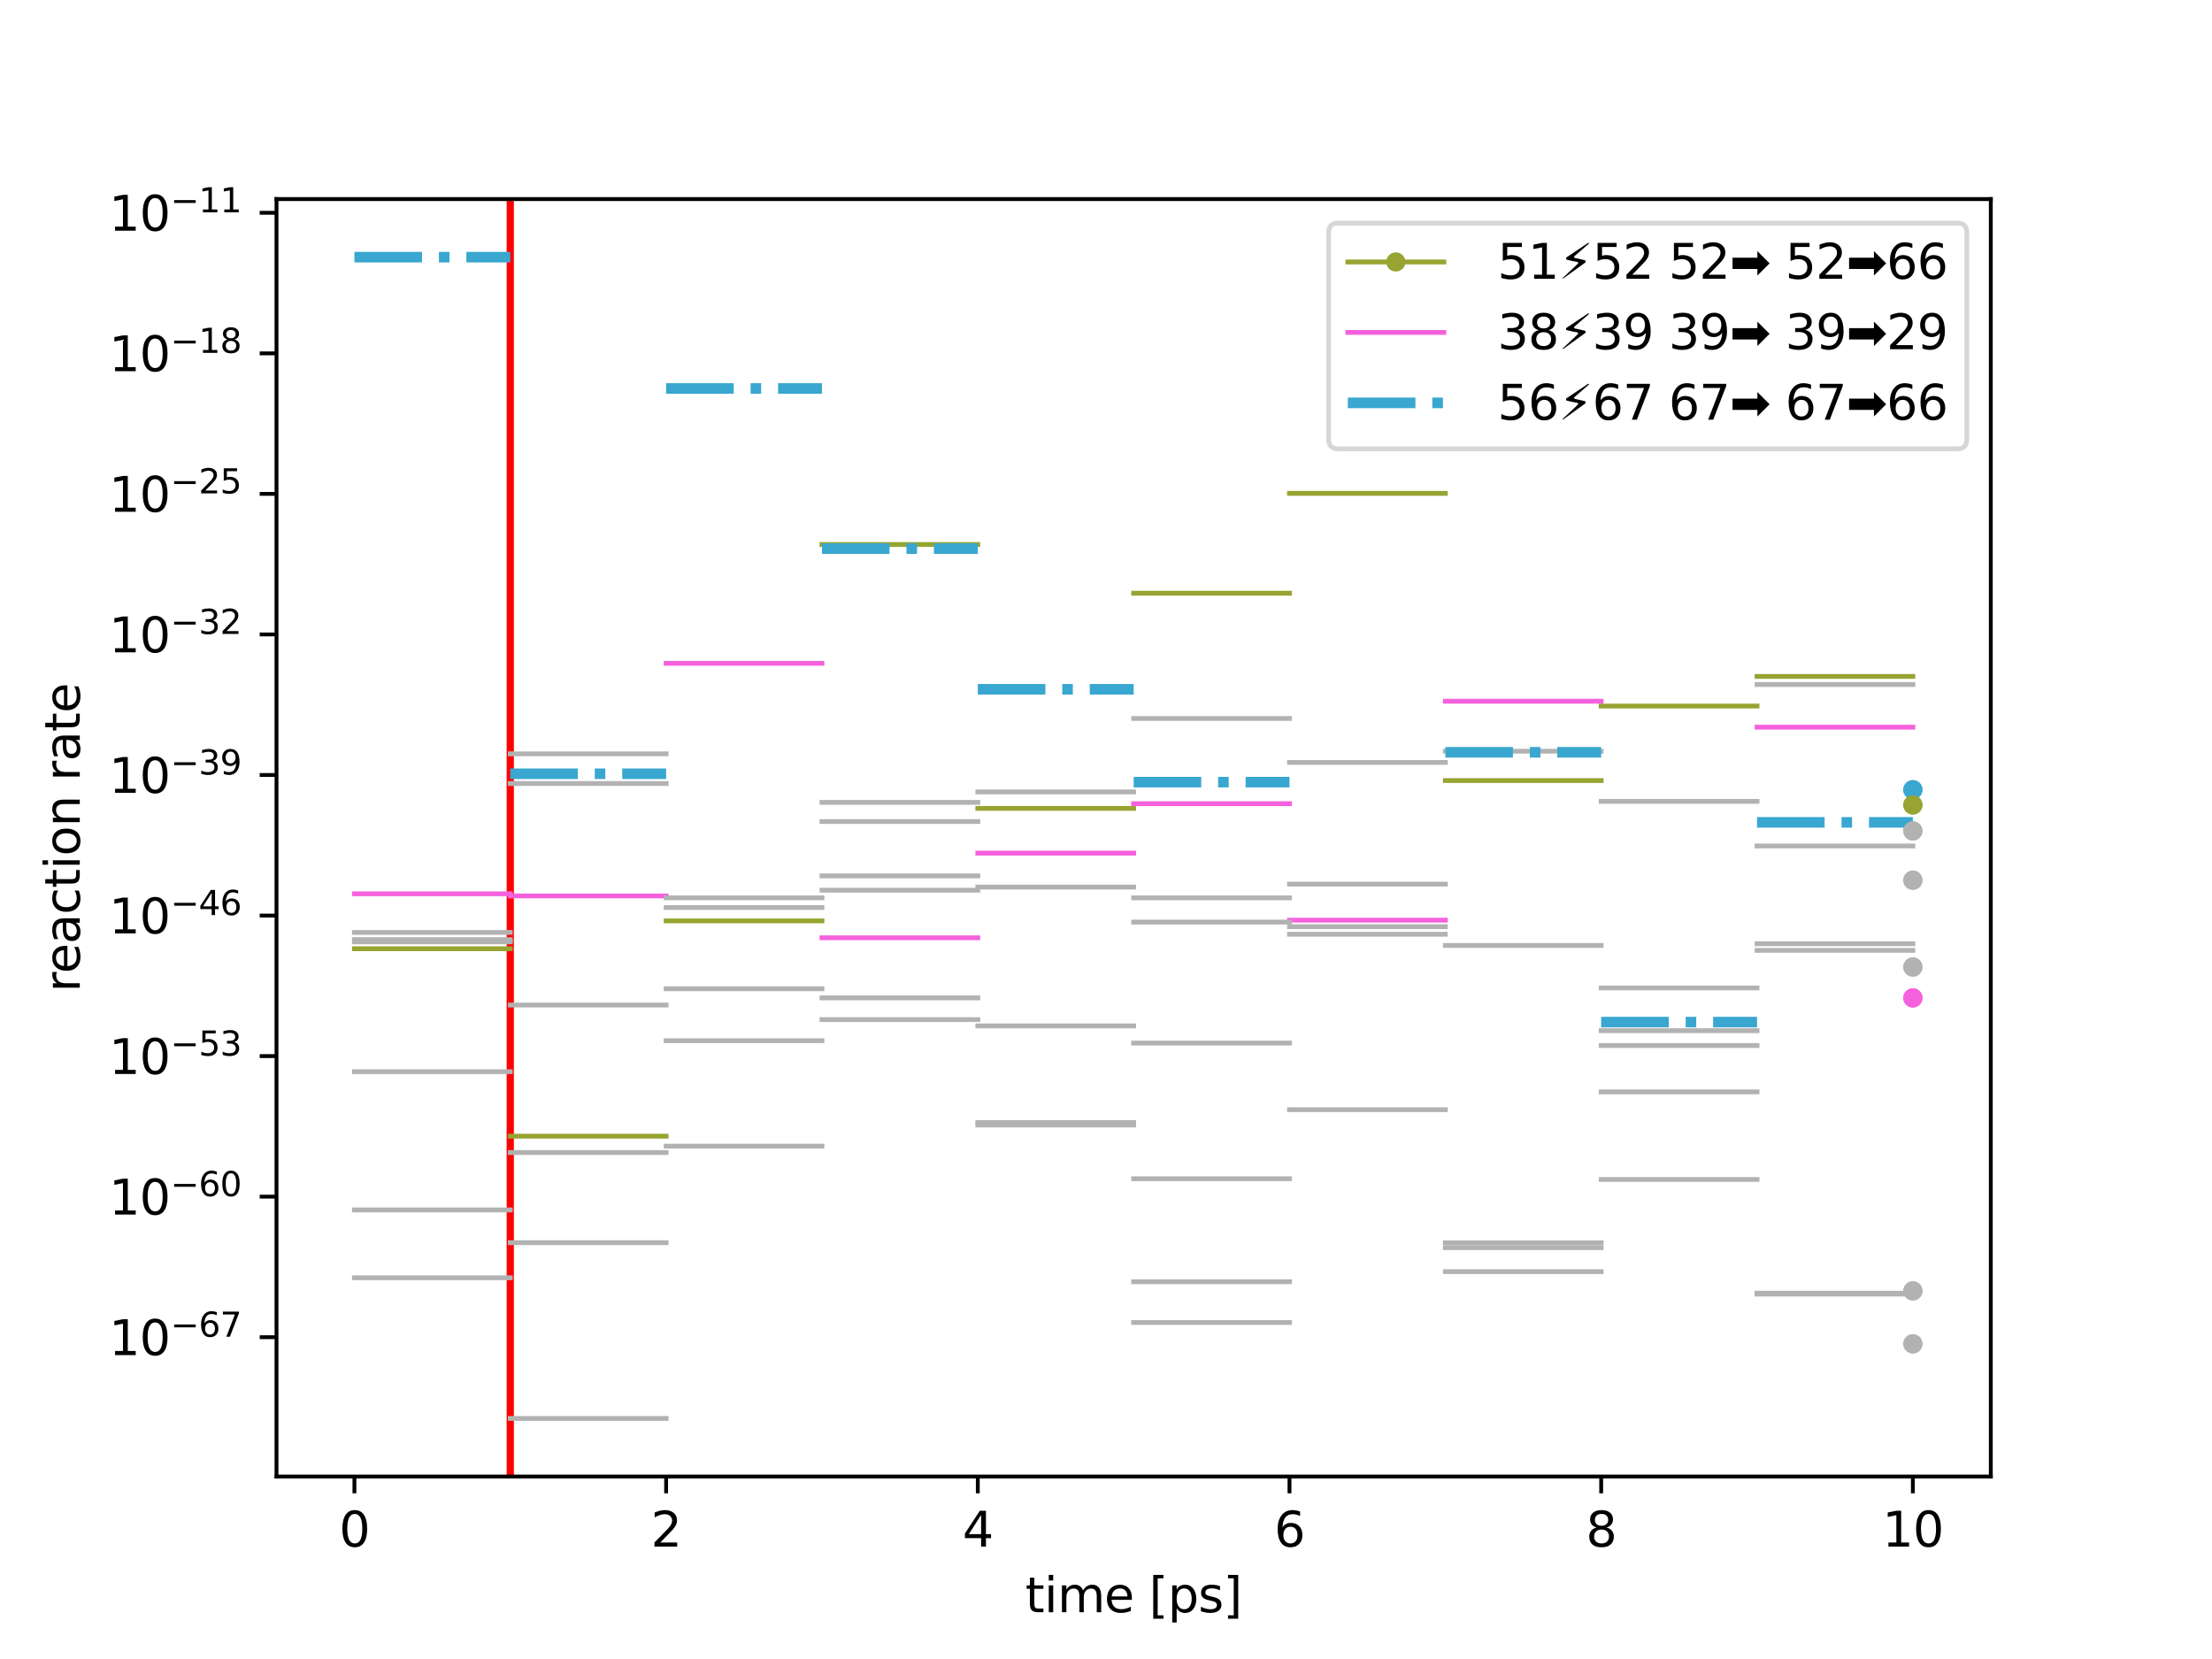 <?xml version="1.0" encoding="utf-8" standalone="no"?>
<!DOCTYPE svg PUBLIC "-//W3C//DTD SVG 1.1//EN"
  "http://www.w3.org/Graphics/SVG/1.1/DTD/svg11.dtd">
<svg xmlns:xlink="http://www.w3.org/1999/xlink" width="460.8pt" height="345.6pt" viewBox="0 0 460.8 345.6" xmlns="http://www.w3.org/2000/svg" version="1.1">
 <defs>
  <style type="text/css">*{stroke-linejoin: round; stroke-linecap: butt}</style>
 </defs>
 <g id="figure_1">
  <g id="patch_1">
   <path d="M 0 345.6 
L 460.8 345.6 
L 460.8 0 
L 0 0 
z
" style="fill: #ffffff"/>
  </g>
  <g id="axes_1">
   <g id="patch_2">
    <path d="M 57.6 307.584 
L 414.72 307.584 
L 414.72 41.472 
L 57.6 41.472 
z
" style="fill: #ffffff"/>
   </g>
   <g id="matplotlib.axis_1">
    <g id="xtick_1">
     <g id="line2d_1">
      <defs>
       <path id="m1862c3926c" d="M 0 0 
L 0 3.5 
" style="stroke: #000000; stroke-width: 0.8"/>
      </defs>
      <g>
       <use xlink:href="#m1862c3926c" x="73.833" y="307.584" style="stroke: #000000; stroke-width: 0.8"/>
      </g>
     </g>
     <g id="text_1">
      <!-- 0 -->
      <g transform="translate(70.651 322.182) scale(0.1 -0.1)">
       <defs>
        <path id="DejaVuSans-30" d="M 2034 4250 
Q 1547 4250 1301 3770 
Q 1056 3291 1056 2328 
Q 1056 1369 1301 889 
Q 1547 409 2034 409 
Q 2525 409 2770 889 
Q 3016 1369 3016 2328 
Q 3016 3291 2770 3770 
Q 2525 4250 2034 4250 
z
M 2034 4750 
Q 2819 4750 3233 4129 
Q 3647 3509 3647 2328 
Q 3647 1150 3233 529 
Q 2819 -91 2034 -91 
Q 1250 -91 836 529 
Q 422 1150 422 2328 
Q 422 3509 836 4129 
Q 1250 4750 2034 4750 
z
" transform="scale(0.016)"/>
       </defs>
       <use xlink:href="#DejaVuSans-30"/>
      </g>
     </g>
    </g>
    <g id="xtick_2">
     <g id="line2d_2">
      <g>
       <use xlink:href="#m1862c3926c" x="138.764" y="307.584" style="stroke: #000000; stroke-width: 0.8"/>
      </g>
     </g>
     <g id="text_2">
      <!-- 2 -->
      <g transform="translate(135.582 322.182) scale(0.1 -0.1)">
       <defs>
        <path id="DejaVuSans-32" d="M 1228 531 
L 3431 531 
L 3431 0 
L 469 0 
L 469 531 
Q 828 903 1448 1529 
Q 2069 2156 2228 2338 
Q 2531 2678 2651 2914 
Q 2772 3150 2772 3378 
Q 2772 3750 2511 3984 
Q 2250 4219 1831 4219 
Q 1534 4219 1204 4116 
Q 875 4013 500 3803 
L 500 4441 
Q 881 4594 1212 4672 
Q 1544 4750 1819 4750 
Q 2544 4750 2975 4387 
Q 3406 4025 3406 3419 
Q 3406 3131 3298 2873 
Q 3191 2616 2906 2266 
Q 2828 2175 2409 1742 
Q 1991 1309 1228 531 
z
" transform="scale(0.016)"/>
       </defs>
       <use xlink:href="#DejaVuSans-32"/>
      </g>
     </g>
    </g>
    <g id="xtick_3">
     <g id="line2d_3">
      <g>
       <use xlink:href="#m1862c3926c" x="203.695" y="307.584" style="stroke: #000000; stroke-width: 0.8"/>
      </g>
     </g>
     <g id="text_3">
      <!-- 4 -->
      <g transform="translate(200.513 322.182) scale(0.1 -0.1)">
       <defs>
        <path id="DejaVuSans-34" d="M 2419 4116 
L 825 1625 
L 2419 1625 
L 2419 4116 
z
M 2253 4666 
L 3047 4666 
L 3047 1625 
L 3713 1625 
L 3713 1100 
L 3047 1100 
L 3047 0 
L 2419 0 
L 2419 1100 
L 313 1100 
L 313 1709 
L 2253 4666 
z
" transform="scale(0.016)"/>
       </defs>
       <use xlink:href="#DejaVuSans-34"/>
      </g>
     </g>
    </g>
    <g id="xtick_4">
     <g id="line2d_4">
      <g>
       <use xlink:href="#m1862c3926c" x="268.625" y="307.584" style="stroke: #000000; stroke-width: 0.8"/>
      </g>
     </g>
     <g id="text_4">
      <!-- 6 -->
      <g transform="translate(265.444 322.182) scale(0.1 -0.1)">
       <defs>
        <path id="DejaVuSans-36" d="M 2113 2584 
Q 1688 2584 1439 2293 
Q 1191 2003 1191 1497 
Q 1191 994 1439 701 
Q 1688 409 2113 409 
Q 2538 409 2786 701 
Q 3034 994 3034 1497 
Q 3034 2003 2786 2293 
Q 2538 2584 2113 2584 
z
M 3366 4563 
L 3366 3988 
Q 3128 4100 2886 4159 
Q 2644 4219 2406 4219 
Q 1781 4219 1451 3797 
Q 1122 3375 1075 2522 
Q 1259 2794 1537 2939 
Q 1816 3084 2150 3084 
Q 2853 3084 3261 2657 
Q 3669 2231 3669 1497 
Q 3669 778 3244 343 
Q 2819 -91 2113 -91 
Q 1303 -91 875 529 
Q 447 1150 447 2328 
Q 447 3434 972 4092 
Q 1497 4750 2381 4750 
Q 2619 4750 2861 4703 
Q 3103 4656 3366 4563 
z
" transform="scale(0.016)"/>
       </defs>
       <use xlink:href="#DejaVuSans-36"/>
      </g>
     </g>
    </g>
    <g id="xtick_5">
     <g id="line2d_5">
      <g>
       <use xlink:href="#m1862c3926c" x="333.556" y="307.584" style="stroke: #000000; stroke-width: 0.8"/>
      </g>
     </g>
     <g id="text_5">
      <!-- 8 -->
      <g transform="translate(330.375 322.182) scale(0.1 -0.1)">
       <defs>
        <path id="DejaVuSans-38" d="M 2034 2216 
Q 1584 2216 1326 1975 
Q 1069 1734 1069 1313 
Q 1069 891 1326 650 
Q 1584 409 2034 409 
Q 2484 409 2743 651 
Q 3003 894 3003 1313 
Q 3003 1734 2745 1975 
Q 2488 2216 2034 2216 
z
M 1403 2484 
Q 997 2584 770 2862 
Q 544 3141 544 3541 
Q 544 4100 942 4425 
Q 1341 4750 2034 4750 
Q 2731 4750 3128 4425 
Q 3525 4100 3525 3541 
Q 3525 3141 3298 2862 
Q 3072 2584 2669 2484 
Q 3125 2378 3379 2068 
Q 3634 1759 3634 1313 
Q 3634 634 3220 271 
Q 2806 -91 2034 -91 
Q 1263 -91 848 271 
Q 434 634 434 1313 
Q 434 1759 690 2068 
Q 947 2378 1403 2484 
z
M 1172 3481 
Q 1172 3119 1398 2916 
Q 1625 2713 2034 2713 
Q 2441 2713 2670 2916 
Q 2900 3119 2900 3481 
Q 2900 3844 2670 4047 
Q 2441 4250 2034 4250 
Q 1625 4250 1398 4047 
Q 1172 3844 1172 3481 
z
" transform="scale(0.016)"/>
       </defs>
       <use xlink:href="#DejaVuSans-38"/>
      </g>
     </g>
    </g>
    <g id="xtick_6">
     <g id="line2d_6">
      <g>
       <use xlink:href="#m1862c3926c" x="398.487" y="307.584" style="stroke: #000000; stroke-width: 0.8"/>
      </g>
     </g>
     <g id="text_6">
      <!-- 10 -->
      <g transform="translate(392.125 322.182) scale(0.1 -0.1)">
       <defs>
        <path id="DejaVuSans-31" d="M 794 531 
L 1825 531 
L 1825 4091 
L 703 3866 
L 703 4441 
L 1819 4666 
L 2450 4666 
L 2450 531 
L 3481 531 
L 3481 0 
L 794 0 
L 794 531 
z
" transform="scale(0.016)"/>
       </defs>
       <use xlink:href="#DejaVuSans-31"/>
       <use xlink:href="#DejaVuSans-30" x="63.623"/>
      </g>
     </g>
    </g>
    <g id="text_7">
     <!-- time [ps] -->
     <g transform="translate(213.594 335.861) scale(0.1 -0.1)">
      <defs>
       <path id="DejaVuSans-74" d="M 1172 4494 
L 1172 3500 
L 2356 3500 
L 2356 3053 
L 1172 3053 
L 1172 1153 
Q 1172 725 1289 603 
Q 1406 481 1766 481 
L 2356 481 
L 2356 0 
L 1766 0 
Q 1100 0 847 248 
Q 594 497 594 1153 
L 594 3053 
L 172 3053 
L 172 3500 
L 594 3500 
L 594 4494 
L 1172 4494 
z
" transform="scale(0.016)"/>
       <path id="DejaVuSans-69" d="M 603 3500 
L 1178 3500 
L 1178 0 
L 603 0 
L 603 3500 
z
M 603 4863 
L 1178 4863 
L 1178 4134 
L 603 4134 
L 603 4863 
z
" transform="scale(0.016)"/>
       <path id="DejaVuSans-6d" d="M 3328 2828 
Q 3544 3216 3844 3400 
Q 4144 3584 4550 3584 
Q 5097 3584 5394 3201 
Q 5691 2819 5691 2113 
L 5691 0 
L 5113 0 
L 5113 2094 
Q 5113 2597 4934 2840 
Q 4756 3084 4391 3084 
Q 3944 3084 3684 2787 
Q 3425 2491 3425 1978 
L 3425 0 
L 2847 0 
L 2847 2094 
Q 2847 2600 2669 2842 
Q 2491 3084 2119 3084 
Q 1678 3084 1418 2786 
Q 1159 2488 1159 1978 
L 1159 0 
L 581 0 
L 581 3500 
L 1159 3500 
L 1159 2956 
Q 1356 3278 1631 3431 
Q 1906 3584 2284 3584 
Q 2666 3584 2933 3390 
Q 3200 3197 3328 2828 
z
" transform="scale(0.016)"/>
       <path id="DejaVuSans-65" d="M 3597 1894 
L 3597 1613 
L 953 1613 
Q 991 1019 1311 708 
Q 1631 397 2203 397 
Q 2534 397 2845 478 
Q 3156 559 3463 722 
L 3463 178 
Q 3153 47 2828 -22 
Q 2503 -91 2169 -91 
Q 1331 -91 842 396 
Q 353 884 353 1716 
Q 353 2575 817 3079 
Q 1281 3584 2069 3584 
Q 2775 3584 3186 3129 
Q 3597 2675 3597 1894 
z
M 3022 2063 
Q 3016 2534 2758 2815 
Q 2500 3097 2075 3097 
Q 1594 3097 1305 2825 
Q 1016 2553 972 2059 
L 3022 2063 
z
" transform="scale(0.016)"/>
       <path id="DejaVuSans-20" transform="scale(0.016)"/>
       <path id="DejaVuSans-5b" d="M 550 4863 
L 1875 4863 
L 1875 4416 
L 1125 4416 
L 1125 -397 
L 1875 -397 
L 1875 -844 
L 550 -844 
L 550 4863 
z
" transform="scale(0.016)"/>
       <path id="DejaVuSans-70" d="M 1159 525 
L 1159 -1331 
L 581 -1331 
L 581 3500 
L 1159 3500 
L 1159 2969 
Q 1341 3281 1617 3432 
Q 1894 3584 2278 3584 
Q 2916 3584 3314 3078 
Q 3713 2572 3713 1747 
Q 3713 922 3314 415 
Q 2916 -91 2278 -91 
Q 1894 -91 1617 61 
Q 1341 213 1159 525 
z
M 3116 1747 
Q 3116 2381 2855 2742 
Q 2594 3103 2138 3103 
Q 1681 3103 1420 2742 
Q 1159 2381 1159 1747 
Q 1159 1113 1420 752 
Q 1681 391 2138 391 
Q 2594 391 2855 752 
Q 3116 1113 3116 1747 
z
" transform="scale(0.016)"/>
       <path id="DejaVuSans-73" d="M 2834 3397 
L 2834 2853 
Q 2591 2978 2328 3040 
Q 2066 3103 1784 3103 
Q 1356 3103 1142 2972 
Q 928 2841 928 2578 
Q 928 2378 1081 2264 
Q 1234 2150 1697 2047 
L 1894 2003 
Q 2506 1872 2764 1633 
Q 3022 1394 3022 966 
Q 3022 478 2636 193 
Q 2250 -91 1575 -91 
Q 1294 -91 989 -36 
Q 684 19 347 128 
L 347 722 
Q 666 556 975 473 
Q 1284 391 1588 391 
Q 1994 391 2212 530 
Q 2431 669 2431 922 
Q 2431 1156 2273 1281 
Q 2116 1406 1581 1522 
L 1381 1569 
Q 847 1681 609 1914 
Q 372 2147 372 2553 
Q 372 3047 722 3315 
Q 1072 3584 1716 3584 
Q 2034 3584 2315 3537 
Q 2597 3491 2834 3397 
z
" transform="scale(0.016)"/>
       <path id="DejaVuSans-5d" d="M 1947 4863 
L 1947 -844 
L 622 -844 
L 622 -397 
L 1369 -397 
L 1369 4416 
L 622 4416 
L 622 4863 
L 1947 4863 
z
" transform="scale(0.016)"/>
      </defs>
      <use xlink:href="#DejaVuSans-74"/>
      <use xlink:href="#DejaVuSans-69" x="39.209"/>
      <use xlink:href="#DejaVuSans-6d" x="66.992"/>
      <use xlink:href="#DejaVuSans-65" x="164.404"/>
      <use xlink:href="#DejaVuSans-20" x="225.928"/>
      <use xlink:href="#DejaVuSans-5b" x="257.715"/>
      <use xlink:href="#DejaVuSans-70" x="296.729"/>
      <use xlink:href="#DejaVuSans-73" x="360.205"/>
      <use xlink:href="#DejaVuSans-5d" x="412.305"/>
     </g>
    </g>
   </g>
   <g id="matplotlib.axis_2">
    <g id="ytick_1">
     <g id="line2d_7">
      <defs>
       <path id="m5e76f4b44e" d="M 0 0 
L -3.5 0 
" style="stroke: #000000; stroke-width: 0.8"/>
      </defs>
      <g>
       <use xlink:href="#m5e76f4b44e" x="57.6" y="278.565" style="stroke: #000000; stroke-width: 0.8"/>
      </g>
     </g>
     <g id="text_8">
      <!-- $\mathdefault{10^{-67}}$ -->
      <g transform="translate(22.7 282.364) scale(0.1 -0.1)">
       <defs>
        <path id="DejaVuSans-2212" d="M 678 2272 
L 4684 2272 
L 4684 1741 
L 678 1741 
L 678 2272 
z
" transform="scale(0.016)"/>
        <path id="DejaVuSans-37" d="M 525 4666 
L 3525 4666 
L 3525 4397 
L 1831 0 
L 1172 0 
L 2766 4134 
L 525 4134 
L 525 4666 
z
" transform="scale(0.016)"/>
       </defs>
       <use xlink:href="#DejaVuSans-31" transform="translate(0 0.766)"/>
       <use xlink:href="#DejaVuSans-30" transform="translate(63.623 0.766)"/>
       <use xlink:href="#DejaVuSans-2212" transform="translate(128.203 39.047) scale(0.7)"/>
       <use xlink:href="#DejaVuSans-36" transform="translate(186.855 39.047) scale(0.7)"/>
       <use xlink:href="#DejaVuSans-37" transform="translate(231.392 39.047) scale(0.7)"/>
      </g>
     </g>
    </g>
    <g id="ytick_2">
     <g id="line2d_8">
      <g>
       <use xlink:href="#m5e76f4b44e" x="57.6" y="249.285" style="stroke: #000000; stroke-width: 0.8"/>
      </g>
     </g>
     <g id="text_9">
      <!-- $\mathdefault{10^{-60}}$ -->
      <g transform="translate(22.7 253.084) scale(0.1 -0.1)">
       <use xlink:href="#DejaVuSans-31" transform="translate(0 0.766)"/>
       <use xlink:href="#DejaVuSans-30" transform="translate(63.623 0.766)"/>
       <use xlink:href="#DejaVuSans-2212" transform="translate(128.203 39.047) scale(0.7)"/>
       <use xlink:href="#DejaVuSans-36" transform="translate(186.855 39.047) scale(0.7)"/>
       <use xlink:href="#DejaVuSans-30" transform="translate(231.392 39.047) scale(0.7)"/>
      </g>
     </g>
    </g>
    <g id="ytick_3">
     <g id="line2d_9">
      <g>
       <use xlink:href="#m5e76f4b44e" x="57.6" y="220.005" style="stroke: #000000; stroke-width: 0.8"/>
      </g>
     </g>
     <g id="text_10">
      <!-- $\mathdefault{10^{-53}}$ -->
      <g transform="translate(22.7 223.805) scale(0.1 -0.1)">
       <defs>
        <path id="DejaVuSans-35" d="M 691 4666 
L 3169 4666 
L 3169 4134 
L 1269 4134 
L 1269 2991 
Q 1406 3038 1543 3061 
Q 1681 3084 1819 3084 
Q 2600 3084 3056 2656 
Q 3513 2228 3513 1497 
Q 3513 744 3044 326 
Q 2575 -91 1722 -91 
Q 1428 -91 1123 -41 
Q 819 9 494 109 
L 494 744 
Q 775 591 1075 516 
Q 1375 441 1709 441 
Q 2250 441 2565 725 
Q 2881 1009 2881 1497 
Q 2881 1984 2565 2268 
Q 2250 2553 1709 2553 
Q 1456 2553 1204 2497 
Q 953 2441 691 2322 
L 691 4666 
z
" transform="scale(0.016)"/>
        <path id="DejaVuSans-33" d="M 2597 2516 
Q 3050 2419 3304 2112 
Q 3559 1806 3559 1356 
Q 3559 666 3084 287 
Q 2609 -91 1734 -91 
Q 1441 -91 1130 -33 
Q 819 25 488 141 
L 488 750 
Q 750 597 1062 519 
Q 1375 441 1716 441 
Q 2309 441 2620 675 
Q 2931 909 2931 1356 
Q 2931 1769 2642 2001 
Q 2353 2234 1838 2234 
L 1294 2234 
L 1294 2753 
L 1863 2753 
Q 2328 2753 2575 2939 
Q 2822 3125 2822 3475 
Q 2822 3834 2567 4026 
Q 2313 4219 1838 4219 
Q 1578 4219 1281 4162 
Q 984 4106 628 3988 
L 628 4550 
Q 988 4650 1302 4700 
Q 1616 4750 1894 4750 
Q 2613 4750 3031 4423 
Q 3450 4097 3450 3541 
Q 3450 3153 3228 2886 
Q 3006 2619 2597 2516 
z
" transform="scale(0.016)"/>
       </defs>
       <use xlink:href="#DejaVuSans-31" transform="translate(0 0.766)"/>
       <use xlink:href="#DejaVuSans-30" transform="translate(63.623 0.766)"/>
       <use xlink:href="#DejaVuSans-2212" transform="translate(128.203 39.047) scale(0.7)"/>
       <use xlink:href="#DejaVuSans-35" transform="translate(186.855 39.047) scale(0.7)"/>
       <use xlink:href="#DejaVuSans-33" transform="translate(231.392 39.047) scale(0.7)"/>
      </g>
     </g>
    </g>
    <g id="ytick_4">
     <g id="line2d_10">
      <g>
       <use xlink:href="#m5e76f4b44e" x="57.6" y="190.726" style="stroke: #000000; stroke-width: 0.8"/>
      </g>
     </g>
     <g id="text_11">
      <!-- $\mathdefault{10^{-46}}$ -->
      <g transform="translate(22.7 194.525) scale(0.1 -0.1)">
       <use xlink:href="#DejaVuSans-31" transform="translate(0 0.766)"/>
       <use xlink:href="#DejaVuSans-30" transform="translate(63.623 0.766)"/>
       <use xlink:href="#DejaVuSans-2212" transform="translate(128.203 39.047) scale(0.7)"/>
       <use xlink:href="#DejaVuSans-34" transform="translate(186.855 39.047) scale(0.7)"/>
       <use xlink:href="#DejaVuSans-36" transform="translate(231.392 39.047) scale(0.7)"/>
      </g>
     </g>
    </g>
    <g id="ytick_5">
     <g id="line2d_11">
      <g>
       <use xlink:href="#m5e76f4b44e" x="57.6" y="161.446" style="stroke: #000000; stroke-width: 0.8"/>
      </g>
     </g>
     <g id="text_12">
      <!-- $\mathdefault{10^{-39}}$ -->
      <g transform="translate(22.7 165.245) scale(0.1 -0.1)">
       <defs>
        <path id="DejaVuSans-39" d="M 703 97 
L 703 672 
Q 941 559 1184 500 
Q 1428 441 1663 441 
Q 2288 441 2617 861 
Q 2947 1281 2994 2138 
Q 2813 1869 2534 1725 
Q 2256 1581 1919 1581 
Q 1219 1581 811 2004 
Q 403 2428 403 3163 
Q 403 3881 828 4315 
Q 1253 4750 1959 4750 
Q 2769 4750 3195 4129 
Q 3622 3509 3622 2328 
Q 3622 1225 3098 567 
Q 2575 -91 1691 -91 
Q 1453 -91 1209 -44 
Q 966 3 703 97 
z
M 1959 2075 
Q 2384 2075 2632 2365 
Q 2881 2656 2881 3163 
Q 2881 3666 2632 3958 
Q 2384 4250 1959 4250 
Q 1534 4250 1286 3958 
Q 1038 3666 1038 3163 
Q 1038 2656 1286 2365 
Q 1534 2075 1959 2075 
z
" transform="scale(0.016)"/>
       </defs>
       <use xlink:href="#DejaVuSans-31" transform="translate(0 0.766)"/>
       <use xlink:href="#DejaVuSans-30" transform="translate(63.623 0.766)"/>
       <use xlink:href="#DejaVuSans-2212" transform="translate(128.203 39.047) scale(0.7)"/>
       <use xlink:href="#DejaVuSans-33" transform="translate(186.855 39.047) scale(0.7)"/>
       <use xlink:href="#DejaVuSans-39" transform="translate(231.392 39.047) scale(0.7)"/>
      </g>
     </g>
    </g>
    <g id="ytick_6">
     <g id="line2d_12">
      <g>
       <use xlink:href="#m5e76f4b44e" x="57.6" y="132.166" style="stroke: #000000; stroke-width: 0.8"/>
      </g>
     </g>
     <g id="text_13">
      <!-- $\mathdefault{10^{-32}}$ -->
      <g transform="translate(22.7 135.965) scale(0.1 -0.1)">
       <use xlink:href="#DejaVuSans-31" transform="translate(0 0.766)"/>
       <use xlink:href="#DejaVuSans-30" transform="translate(63.623 0.766)"/>
       <use xlink:href="#DejaVuSans-2212" transform="translate(128.203 39.047) scale(0.7)"/>
       <use xlink:href="#DejaVuSans-33" transform="translate(186.855 39.047) scale(0.7)"/>
       <use xlink:href="#DejaVuSans-32" transform="translate(231.392 39.047) scale(0.7)"/>
      </g>
     </g>
    </g>
    <g id="ytick_7">
     <g id="line2d_13">
      <g>
       <use xlink:href="#m5e76f4b44e" x="57.6" y="102.886" style="stroke: #000000; stroke-width: 0.8"/>
      </g>
     </g>
     <g id="text_14">
      <!-- $\mathdefault{10^{-25}}$ -->
      <g transform="translate(22.7 106.685) scale(0.1 -0.1)">
       <use xlink:href="#DejaVuSans-31" transform="translate(0 0.766)"/>
       <use xlink:href="#DejaVuSans-30" transform="translate(63.623 0.766)"/>
       <use xlink:href="#DejaVuSans-2212" transform="translate(128.203 39.047) scale(0.7)"/>
       <use xlink:href="#DejaVuSans-32" transform="translate(186.855 39.047) scale(0.7)"/>
       <use xlink:href="#DejaVuSans-35" transform="translate(231.392 39.047) scale(0.7)"/>
      </g>
     </g>
    </g>
    <g id="ytick_8">
     <g id="line2d_14">
      <g>
       <use xlink:href="#m5e76f4b44e" x="57.6" y="73.606" style="stroke: #000000; stroke-width: 0.8"/>
      </g>
     </g>
     <g id="text_15">
      <!-- $\mathdefault{10^{-18}}$ -->
      <g transform="translate(22.7 77.406) scale(0.1 -0.1)">
       <use xlink:href="#DejaVuSans-31" transform="translate(0 0.766)"/>
       <use xlink:href="#DejaVuSans-30" transform="translate(63.623 0.766)"/>
       <use xlink:href="#DejaVuSans-2212" transform="translate(128.203 39.047) scale(0.7)"/>
       <use xlink:href="#DejaVuSans-31" transform="translate(186.855 39.047) scale(0.7)"/>
       <use xlink:href="#DejaVuSans-38" transform="translate(231.392 39.047) scale(0.7)"/>
      </g>
     </g>
    </g>
    <g id="ytick_9">
     <g id="line2d_15">
      <g>
       <use xlink:href="#m5e76f4b44e" x="57.6" y="44.327" style="stroke: #000000; stroke-width: 0.8"/>
      </g>
     </g>
     <g id="text_16">
      <!-- $\mathdefault{10^{-11}}$ -->
      <g transform="translate(22.7 48.126) scale(0.1 -0.1)">
       <use xlink:href="#DejaVuSans-31" transform="translate(0 0.684)"/>
       <use xlink:href="#DejaVuSans-30" transform="translate(63.623 0.684)"/>
       <use xlink:href="#DejaVuSans-2212" transform="translate(128.203 38.966) scale(0.7)"/>
       <use xlink:href="#DejaVuSans-31" transform="translate(186.855 38.966) scale(0.7)"/>
       <use xlink:href="#DejaVuSans-31" transform="translate(231.392 38.966) scale(0.7)"/>
      </g>
     </g>
    </g>
    <g id="text_17">
     <!-- reaction rate -->
     <g transform="translate(16.62 206.683) rotate(-90) scale(0.1 -0.1)">
      <defs>
       <path id="DejaVuSans-72" d="M 2631 2963 
Q 2534 3019 2420 3045 
Q 2306 3072 2169 3072 
Q 1681 3072 1420 2755 
Q 1159 2438 1159 1844 
L 1159 0 
L 581 0 
L 581 3500 
L 1159 3500 
L 1159 2956 
Q 1341 3275 1631 3429 
Q 1922 3584 2338 3584 
Q 2397 3584 2469 3576 
Q 2541 3569 2628 3553 
L 2631 2963 
z
" transform="scale(0.016)"/>
       <path id="DejaVuSans-61" d="M 2194 1759 
Q 1497 1759 1228 1600 
Q 959 1441 959 1056 
Q 959 750 1161 570 
Q 1363 391 1709 391 
Q 2188 391 2477 730 
Q 2766 1069 2766 1631 
L 2766 1759 
L 2194 1759 
z
M 3341 1997 
L 3341 0 
L 2766 0 
L 2766 531 
Q 2569 213 2275 61 
Q 1981 -91 1556 -91 
Q 1019 -91 701 211 
Q 384 513 384 1019 
Q 384 1609 779 1909 
Q 1175 2209 1959 2209 
L 2766 2209 
L 2766 2266 
Q 2766 2663 2505 2880 
Q 2244 3097 1772 3097 
Q 1472 3097 1187 3025 
Q 903 2953 641 2809 
L 641 3341 
Q 956 3463 1253 3523 
Q 1550 3584 1831 3584 
Q 2591 3584 2966 3190 
Q 3341 2797 3341 1997 
z
" transform="scale(0.016)"/>
       <path id="DejaVuSans-63" d="M 3122 3366 
L 3122 2828 
Q 2878 2963 2633 3030 
Q 2388 3097 2138 3097 
Q 1578 3097 1268 2742 
Q 959 2388 959 1747 
Q 959 1106 1268 751 
Q 1578 397 2138 397 
Q 2388 397 2633 464 
Q 2878 531 3122 666 
L 3122 134 
Q 2881 22 2623 -34 
Q 2366 -91 2075 -91 
Q 1284 -91 818 406 
Q 353 903 353 1747 
Q 353 2603 823 3093 
Q 1294 3584 2113 3584 
Q 2378 3584 2631 3529 
Q 2884 3475 3122 3366 
z
" transform="scale(0.016)"/>
       <path id="DejaVuSans-6f" d="M 1959 3097 
Q 1497 3097 1228 2736 
Q 959 2375 959 1747 
Q 959 1119 1226 758 
Q 1494 397 1959 397 
Q 2419 397 2687 759 
Q 2956 1122 2956 1747 
Q 2956 2369 2687 2733 
Q 2419 3097 1959 3097 
z
M 1959 3584 
Q 2709 3584 3137 3096 
Q 3566 2609 3566 1747 
Q 3566 888 3137 398 
Q 2709 -91 1959 -91 
Q 1206 -91 779 398 
Q 353 888 353 1747 
Q 353 2609 779 3096 
Q 1206 3584 1959 3584 
z
" transform="scale(0.016)"/>
       <path id="DejaVuSans-6e" d="M 3513 2113 
L 3513 0 
L 2938 0 
L 2938 2094 
Q 2938 2591 2744 2837 
Q 2550 3084 2163 3084 
Q 1697 3084 1428 2787 
Q 1159 2491 1159 1978 
L 1159 0 
L 581 0 
L 581 3500 
L 1159 3500 
L 1159 2956 
Q 1366 3272 1645 3428 
Q 1925 3584 2291 3584 
Q 2894 3584 3203 3211 
Q 3513 2838 3513 2113 
z
" transform="scale(0.016)"/>
      </defs>
      <use xlink:href="#DejaVuSans-72"/>
      <use xlink:href="#DejaVuSans-65" x="38.863"/>
      <use xlink:href="#DejaVuSans-61" x="100.387"/>
      <use xlink:href="#DejaVuSans-63" x="161.666"/>
      <use xlink:href="#DejaVuSans-74" x="216.646"/>
      <use xlink:href="#DejaVuSans-69" x="255.855"/>
      <use xlink:href="#DejaVuSans-6f" x="283.639"/>
      <use xlink:href="#DejaVuSans-6e" x="344.82"/>
      <use xlink:href="#DejaVuSans-20" x="408.199"/>
      <use xlink:href="#DejaVuSans-72" x="439.986"/>
      <use xlink:href="#DejaVuSans-61" x="481.1"/>
      <use xlink:href="#DejaVuSans-74" x="542.379"/>
      <use xlink:href="#DejaVuSans-65" x="581.588"/>
     </g>
    </g>
   </g>
   <g id="line2d_16">
    <path d="M 106.298 307.584 
L 106.298 41.472 
" clip-path="url(#p90eee77fa5)" style="fill: none; stroke: #ff0000; stroke-width: 1.5; stroke-linecap: square"/>
   </g>
   <g id="line2d_17">
    <path d="M 73.833 197.639 
L 106.298 197.639 
" clip-path="url(#p90eee77fa5)" style="fill: none; stroke: #97a431; stroke-linecap: square"/>
   </g>
   <g id="line2d_18">
    <path d="M 366.022 142.588 
L 398.487 142.588 
" clip-path="url(#p90eee77fa5)" style="fill: none; stroke: #b2b2b2; stroke-linecap: square"/>
   </g>
   <g id="line2d_19">
    <path d="M 73.833 196.206 
L 106.298 196.206 
" clip-path="url(#p90eee77fa5)" style="fill: none; stroke: #b2b2b2; stroke-linecap: square"/>
   </g>
   <g id="line2d_20">
    <path d="M 106.298 186.638 
L 138.764 186.638 
" clip-path="url(#p90eee77fa5)" style="fill: none; stroke: #f561dd; stroke-linecap: square"/>
   </g>
   <g id="line2d_21">
    <path d="M 138.764 187.032 
L 171.229 187.032 
" clip-path="url(#p90eee77fa5)" style="fill: none; stroke: #b2b2b2; stroke-linecap: square"/>
   </g>
   <g id="line2d_22">
    <path d="M 236.16 162.935 
L 268.625 162.935 
" clip-path="url(#p90eee77fa5)" style="fill: none; stroke-dasharray: 14.08,3.52,2.2,3.52; stroke-dashoffset: 0; stroke: #39a7d0; stroke-width: 2.2"/>
   </g>
   <g id="line2d_23">
    <path d="M 73.833 223.258 
L 106.298 223.258 
" clip-path="url(#p90eee77fa5)" style="fill: none; stroke: #b2b2b2; stroke-linecap: square"/>
   </g>
   <g id="line2d_24">
    <path d="M 398.487 279.946 
L 398.487 279.946 
" clip-path="url(#p90eee77fa5)" style="fill: none; stroke: #b2b2b2; stroke-linecap: square"/>
    <defs>
     <path id="meeed7a2120" d="M 0 1.5 
C 0.398 1.5 0.779 1.342 1.061 1.061 
C 1.342 0.779 1.5 0.398 1.5 0 
C 1.5 -0.398 1.342 -0.779 1.061 -1.061 
C 0.779 -1.342 0.398 -1.5 0 -1.5 
C -0.398 -1.5 -0.779 -1.342 -1.061 -1.061 
C -1.342 -0.779 -1.5 -0.398 -1.5 0 
C -1.5 0.398 -1.342 0.779 -1.061 1.061 
C -0.779 1.342 -0.398 1.5 0 1.5 
z
" style="stroke: #b2b2b2"/>
    </defs>
    <g clip-path="url(#p90eee77fa5)">
     <use xlink:href="#meeed7a2120" x="398.487" y="279.946" style="fill: #b2b2b2; stroke: #b2b2b2"/>
     <use xlink:href="#meeed7a2120" x="398.487" y="279.946" style="fill: #b2b2b2; stroke: #b2b2b2"/>
    </g>
   </g>
   <g id="line2d_25">
    <path d="M 106.298 209.371 
L 138.764 209.371 
" clip-path="url(#p90eee77fa5)" style="fill: none; stroke: #b2b2b2; stroke-linecap: square"/>
   </g>
   <g id="line2d_26">
    <path d="M 171.229 113.431 
L 203.695 113.431 
" clip-path="url(#p90eee77fa5)" style="fill: none; stroke: #97a431; stroke-linecap: square"/>
   </g>
   <g id="line2d_27">
    <path d="M 366.022 269.395 
L 398.487 269.395 
" clip-path="url(#p90eee77fa5)" style="fill: none; stroke: #b2b2b2; stroke-linecap: square"/>
   </g>
   <g id="line2d_28">
    <path d="M 268.625 158.83 
L 301.091 158.83 
" clip-path="url(#p90eee77fa5)" style="fill: none; stroke: #b2b2b2; stroke-linecap: square"/>
   </g>
   <g id="line2d_29">
    <path d="M 236.16 123.582 
L 268.625 123.582 
" clip-path="url(#p90eee77fa5)" style="fill: none; stroke: #97a431; stroke-linecap: square"/>
   </g>
   <g id="line2d_30">
    <path d="M 106.298 163.222 
L 138.764 163.222 
" clip-path="url(#p90eee77fa5)" style="fill: none; stroke: #b2b2b2; stroke-linecap: square"/>
   </g>
   <g id="line2d_31">
    <path d="M 301.091 258.91 
L 333.556 258.91 
" clip-path="url(#p90eee77fa5)" style="fill: none; stroke: #b2b2b2; stroke-linecap: square"/>
   </g>
   <g id="line2d_32">
    <path d="M 333.556 147.077 
L 366.022 147.077 
" clip-path="url(#p90eee77fa5)" style="fill: none; stroke: #97a431; stroke-linecap: square"/>
   </g>
   <g id="line2d_33">
    <path d="M 138.764 191.83 
L 171.229 191.83 
" clip-path="url(#p90eee77fa5)" style="fill: none; stroke: #97a431; stroke-linecap: square"/>
   </g>
   <g id="line2d_34">
    <path d="M 366.022 171.31 
L 398.487 171.31 
" clip-path="url(#p90eee77fa5)" style="fill: none; stroke-dasharray: 14.08,3.52,2.2,3.52; stroke-dashoffset: 0; stroke: #39a7d0; stroke-width: 2.2"/>
   </g>
   <g id="line2d_35">
    <path d="M 301.091 146.081 
L 333.556 146.081 
" clip-path="url(#p90eee77fa5)" style="fill: none; stroke: #f561dd; stroke-linecap: square"/>
   </g>
   <g id="line2d_36">
    <path d="M 366.022 151.485 
L 398.487 151.485 
" clip-path="url(#p90eee77fa5)" style="fill: none; stroke: #f561dd; stroke-linecap: square"/>
   </g>
   <g id="line2d_37">
    <path d="M 138.764 216.792 
L 171.229 216.792 
" clip-path="url(#p90eee77fa5)" style="fill: none; stroke: #b2b2b2; stroke-linecap: square"/>
   </g>
   <g id="line2d_38">
    <path d="M 73.833 53.568 
L 106.298 53.568 
" clip-path="url(#p90eee77fa5)" style="fill: none; stroke-dasharray: 14.08,3.52,2.2,3.52; stroke-dashoffset: 0; stroke: #39a7d0; stroke-width: 2.2"/>
   </g>
   <g id="line2d_39">
    <path d="M 333.556 166.942 
L 366.022 166.942 
" clip-path="url(#p90eee77fa5)" style="fill: none; stroke: #b2b2b2; stroke-linecap: square"/>
   </g>
   <g id="line2d_40">
    <path d="M 333.556 212.924 
L 366.022 212.924 
" clip-path="url(#p90eee77fa5)" style="fill: none; stroke-dasharray: 14.08,3.52,2.2,3.52; stroke-dashoffset: 0; stroke: #39a7d0; stroke-width: 2.2"/>
   </g>
   <g id="line2d_41">
    <path d="M 398.487 207.882 
L 398.487 207.882 
" clip-path="url(#p90eee77fa5)" style="fill: none; stroke: #f561dd; stroke-linecap: square"/>
    <defs>
     <path id="m0ed4e73715" d="M 0 1.5 
C 0.398 1.5 0.779 1.342 1.061 1.061 
C 1.342 0.779 1.5 0.398 1.5 0 
C 1.5 -0.398 1.342 -0.779 1.061 -1.061 
C 0.779 -1.342 0.398 -1.5 0 -1.5 
C -0.398 -1.5 -0.779 -1.342 -1.061 -1.061 
C -1.342 -0.779 -1.5 -0.398 -1.5 0 
C -1.5 0.398 -1.342 0.779 -1.061 1.061 
C -0.779 1.342 -0.398 1.5 0 1.5 
z
" style="stroke: #f561dd"/>
    </defs>
    <g clip-path="url(#p90eee77fa5)">
     <use xlink:href="#m0ed4e73715" x="398.487" y="207.882" style="fill: #f561dd; stroke: #f561dd"/>
     <use xlink:href="#m0ed4e73715" x="398.487" y="207.882" style="fill: #f561dd; stroke: #f561dd"/>
    </g>
   </g>
   <g id="line2d_42">
    <path d="M 203.695 233.831 
L 236.16 233.831 
" clip-path="url(#p90eee77fa5)" style="fill: none; stroke: #b2b2b2; stroke-linecap: square"/>
   </g>
   <g id="line2d_43">
    <path d="M 301.091 156.494 
L 333.556 156.494 
" clip-path="url(#p90eee77fa5)" style="fill: none; stroke: #b2b2b2; stroke-linecap: square"/>
   </g>
   <g id="line2d_44">
    <path d="M 366.022 196.596 
L 398.487 196.596 
" clip-path="url(#p90eee77fa5)" style="fill: none; stroke: #b2b2b2; stroke-linecap: square"/>
   </g>
   <g id="line2d_45">
    <path d="M 106.298 258.87 
L 138.764 258.87 
" clip-path="url(#p90eee77fa5)" style="fill: none; stroke: #b2b2b2; stroke-linecap: square"/>
   </g>
   <g id="line2d_46">
    <path d="M 203.695 234.357 
L 236.16 234.357 
" clip-path="url(#p90eee77fa5)" style="fill: none; stroke: #b2b2b2; stroke-linecap: square"/>
   </g>
   <g id="line2d_47">
    <path d="M 138.764 238.76 
L 171.229 238.76 
" clip-path="url(#p90eee77fa5)" style="fill: none; stroke: #b2b2b2; stroke-linecap: square"/>
   </g>
   <g id="line2d_48">
    <path d="M 106.298 161.193 
L 138.764 161.193 
" clip-path="url(#p90eee77fa5)" style="fill: none; stroke-dasharray: 14.08,3.52,2.2,3.52; stroke-dashoffset: 0; stroke: #39a7d0; stroke-width: 2.2"/>
   </g>
   <g id="line2d_49">
    <path d="M 138.764 205.97 
L 171.229 205.97 
" clip-path="url(#p90eee77fa5)" style="fill: none; stroke: #b2b2b2; stroke-linecap: square"/>
   </g>
   <g id="line2d_50">
    <path d="M 268.625 191.69 
L 301.091 191.69 
" clip-path="url(#p90eee77fa5)" style="fill: none; stroke: #f561dd; stroke-linecap: square"/>
   </g>
   <g id="line2d_51">
    <path d="M 171.229 171.141 
L 203.695 171.141 
" clip-path="url(#p90eee77fa5)" style="fill: none; stroke: #b2b2b2; stroke-linecap: square"/>
   </g>
   <g id="line2d_52">
    <path d="M 203.695 168.4 
L 236.16 168.4 
" clip-path="url(#p90eee77fa5)" style="fill: none; stroke: #97a431; stroke-linecap: square"/>
   </g>
   <g id="line2d_53">
    <path d="M 73.833 252.05 
L 106.298 252.05 
" clip-path="url(#p90eee77fa5)" style="fill: none; stroke: #b2b2b2; stroke-linecap: square"/>
   </g>
   <g id="line2d_54">
    <path d="M 106.298 240.095 
L 138.764 240.095 
" clip-path="url(#p90eee77fa5)" style="fill: none; stroke: #b2b2b2; stroke-linecap: square"/>
   </g>
   <g id="line2d_55">
    <path d="M 333.556 217.806 
L 366.022 217.806 
" clip-path="url(#p90eee77fa5)" style="fill: none; stroke: #b2b2b2; stroke-linecap: square"/>
   </g>
   <g id="line2d_56">
    <path d="M 268.625 102.778 
L 301.091 102.778 
" clip-path="url(#p90eee77fa5)" style="fill: none; stroke: #97a431; stroke-linecap: square"/>
   </g>
   <g id="line2d_57">
    <path d="M 366.022 140.911 
L 398.487 140.911 
" clip-path="url(#p90eee77fa5)" style="fill: none; stroke: #97a431; stroke-linecap: square"/>
   </g>
   <g id="line2d_58">
    <path d="M 398.487 183.362 
L 398.487 183.362 
" clip-path="url(#p90eee77fa5)" style="fill: none; stroke: #b2b2b2; stroke-linecap: square"/>
    <g clip-path="url(#p90eee77fa5)">
     <use xlink:href="#meeed7a2120" x="398.487" y="183.362" style="fill: #b2b2b2; stroke: #b2b2b2"/>
     <use xlink:href="#meeed7a2120" x="398.487" y="183.362" style="fill: #b2b2b2; stroke: #b2b2b2"/>
    </g>
   </g>
   <g id="line2d_59">
    <path d="M 268.625 194.62 
L 301.091 194.62 
" clip-path="url(#p90eee77fa5)" style="fill: none; stroke: #b2b2b2; stroke-linecap: square"/>
   </g>
   <g id="line2d_60">
    <path d="M 268.625 184.178 
L 301.091 184.178 
" clip-path="url(#p90eee77fa5)" style="fill: none; stroke: #b2b2b2; stroke-linecap: square"/>
   </g>
   <g id="line2d_61">
    <path d="M 236.16 149.675 
L 268.625 149.675 
" clip-path="url(#p90eee77fa5)" style="fill: none; stroke: #b2b2b2; stroke-linecap: square"/>
   </g>
   <g id="line2d_62">
    <path d="M 236.16 245.551 
L 268.625 245.551 
" clip-path="url(#p90eee77fa5)" style="fill: none; stroke: #b2b2b2; stroke-linecap: square"/>
   </g>
   <g id="line2d_63">
    <path d="M 236.16 192.087 
L 268.625 192.087 
" clip-path="url(#p90eee77fa5)" style="fill: none; stroke: #b2b2b2; stroke-linecap: square"/>
   </g>
   <g id="line2d_64">
    <path d="M 171.229 195.364 
L 203.695 195.364 
" clip-path="url(#p90eee77fa5)" style="fill: none; stroke: #f561dd; stroke-linecap: square"/>
   </g>
   <g id="line2d_65">
    <path d="M 138.764 80.927 
L 171.229 80.927 
" clip-path="url(#p90eee77fa5)" style="fill: none; stroke-dasharray: 14.08,3.52,2.2,3.52; stroke-dashoffset: 0; stroke: #39a7d0; stroke-width: 2.2"/>
   </g>
   <g id="line2d_66">
    <path d="M 171.229 167.15 
L 203.695 167.15 
" clip-path="url(#p90eee77fa5)" style="fill: none; stroke: #b2b2b2; stroke-linecap: square"/>
   </g>
   <g id="line2d_67">
    <path d="M 171.229 207.874 
L 203.695 207.874 
" clip-path="url(#p90eee77fa5)" style="fill: none; stroke: #b2b2b2; stroke-linecap: square"/>
   </g>
   <g id="line2d_68">
    <path d="M 203.695 143.596 
L 236.16 143.596 
" clip-path="url(#p90eee77fa5)" style="fill: none; stroke-dasharray: 14.08,3.52,2.2,3.52; stroke-dashoffset: 0; stroke: #39a7d0; stroke-width: 2.2"/>
   </g>
   <g id="line2d_69">
    <path d="M 301.091 259.91 
L 333.556 259.91 
" clip-path="url(#p90eee77fa5)" style="fill: none; stroke: #b2b2b2; stroke-linecap: square"/>
   </g>
   <g id="line2d_70">
    <path d="M 73.833 266.183 
L 106.298 266.183 
" clip-path="url(#p90eee77fa5)" style="fill: none; stroke: #b2b2b2; stroke-linecap: square"/>
   </g>
   <g id="line2d_71">
    <path d="M 203.695 164.966 
L 236.16 164.966 
" clip-path="url(#p90eee77fa5)" style="fill: none; stroke: #b2b2b2; stroke-linecap: square"/>
   </g>
   <g id="line2d_72">
    <path d="M 106.298 236.681 
L 138.764 236.681 
" clip-path="url(#p90eee77fa5)" style="fill: none; stroke: #97a431; stroke-linecap: square"/>
   </g>
   <g id="line2d_73">
    <path d="M 333.556 214.709 
L 366.022 214.709 
" clip-path="url(#p90eee77fa5)" style="fill: none; stroke: #b2b2b2; stroke-linecap: square"/>
   </g>
   <g id="line2d_74">
    <path d="M 236.16 187.044 
L 268.625 187.044 
" clip-path="url(#p90eee77fa5)" style="fill: none; stroke: #b2b2b2; stroke-linecap: square"/>
   </g>
   <g id="line2d_75">
    <path d="M 236.16 217.295 
L 268.625 217.295 
" clip-path="url(#p90eee77fa5)" style="fill: none; stroke: #b2b2b2; stroke-linecap: square"/>
   </g>
   <g id="line2d_76">
    <path d="M 301.091 162.599 
L 333.556 162.599 
" clip-path="url(#p90eee77fa5)" style="fill: none; stroke: #97a431; stroke-linecap: square"/>
   </g>
   <g id="line2d_77">
    <path d="M 366.022 197.978 
L 398.487 197.978 
" clip-path="url(#p90eee77fa5)" style="fill: none; stroke: #b2b2b2; stroke-linecap: square"/>
   </g>
   <g id="line2d_78">
    <path d="M 398.487 268.921 
L 398.487 268.921 
" clip-path="url(#p90eee77fa5)" style="fill: none; stroke: #b2b2b2; stroke-linecap: square"/>
    <g clip-path="url(#p90eee77fa5)">
     <use xlink:href="#meeed7a2120" x="398.487" y="268.921" style="fill: #b2b2b2; stroke: #b2b2b2"/>
     <use xlink:href="#meeed7a2120" x="398.487" y="268.921" style="fill: #b2b2b2; stroke: #b2b2b2"/>
    </g>
   </g>
   <g id="line2d_79">
    <path d="M 301.091 264.9 
L 333.556 264.9 
" clip-path="url(#p90eee77fa5)" style="fill: none; stroke: #b2b2b2; stroke-linecap: square"/>
   </g>
   <g id="line2d_80">
    <path d="M 236.16 167.425 
L 268.625 167.425 
" clip-path="url(#p90eee77fa5)" style="fill: none; stroke: #f561dd; stroke-linecap: square"/>
   </g>
   <g id="line2d_81">
    <path d="M 398.487 164.513 
L 398.487 164.513 
" clip-path="url(#p90eee77fa5)" style="fill: none; stroke-dasharray: 14.08,3.52,2.2,3.52; stroke-dashoffset: 0; stroke: #39a7d0; stroke-width: 2.2"/>
    <defs>
     <path id="m413aceff33" d="M 0 1.5 
C 0.398 1.5 0.779 1.342 1.061 1.061 
C 1.342 0.779 1.5 0.398 1.5 0 
C 1.5 -0.398 1.342 -0.779 1.061 -1.061 
C 0.779 -1.342 0.398 -1.5 0 -1.5 
C -0.398 -1.5 -0.779 -1.342 -1.061 -1.061 
C -1.342 -0.779 -1.5 -0.398 -1.5 0 
C -1.5 0.398 -1.342 0.779 -1.061 1.061 
C -0.779 1.342 -0.398 1.5 0 1.5 
z
" style="stroke: #39a7d0"/>
    </defs>
    <g clip-path="url(#p90eee77fa5)">
     <use xlink:href="#m413aceff33" x="398.487" y="164.513" style="fill: #39a7d0; stroke: #39a7d0"/>
     <use xlink:href="#m413aceff33" x="398.487" y="164.513" style="fill: #39a7d0; stroke: #39a7d0"/>
    </g>
   </g>
   <g id="line2d_82">
    <path d="M 268.625 231.165 
L 301.091 231.165 
" clip-path="url(#p90eee77fa5)" style="fill: none; stroke: #b2b2b2; stroke-linecap: square"/>
   </g>
   <g id="line2d_83">
    <path d="M 171.229 185.447 
L 203.695 185.447 
" clip-path="url(#p90eee77fa5)" style="fill: none; stroke: #b2b2b2; stroke-linecap: square"/>
   </g>
   <g id="line2d_84">
    <path d="M 138.764 189.054 
L 171.229 189.054 
" clip-path="url(#p90eee77fa5)" style="fill: none; stroke: #b2b2b2; stroke-linecap: square"/>
   </g>
   <g id="line2d_85">
    <path d="M 171.229 212.408 
L 203.695 212.408 
" clip-path="url(#p90eee77fa5)" style="fill: none; stroke: #b2b2b2; stroke-linecap: square"/>
   </g>
   <g id="line2d_86">
    <path d="M 73.833 186.192 
L 106.298 186.192 
" clip-path="url(#p90eee77fa5)" style="fill: none; stroke: #f561dd; stroke-linecap: square"/>
   </g>
   <g id="line2d_87">
    <path d="M 203.695 177.722 
L 236.16 177.722 
" clip-path="url(#p90eee77fa5)" style="fill: none; stroke: #f561dd; stroke-linecap: square"/>
   </g>
   <g id="line2d_88">
    <path d="M 73.833 195.728 
L 106.298 195.728 
" clip-path="url(#p90eee77fa5)" style="fill: none; stroke: #b2b2b2; stroke-linecap: square"/>
   </g>
   <g id="line2d_89">
    <path d="M 171.229 182.457 
L 203.695 182.457 
" clip-path="url(#p90eee77fa5)" style="fill: none; stroke: #b2b2b2; stroke-linecap: square"/>
   </g>
   <g id="line2d_90">
    <path d="M 333.556 227.454 
L 366.022 227.454 
" clip-path="url(#p90eee77fa5)" style="fill: none; stroke: #b2b2b2; stroke-linecap: square"/>
   </g>
   <g id="line2d_91">
    <path d="M 203.695 184.798 
L 236.16 184.798 
" clip-path="url(#p90eee77fa5)" style="fill: none; stroke: #b2b2b2; stroke-linecap: square"/>
   </g>
   <g id="line2d_92">
    <path d="M 106.298 157.036 
L 138.764 157.036 
" clip-path="url(#p90eee77fa5)" style="fill: none; stroke: #b2b2b2; stroke-linecap: square"/>
   </g>
   <g id="line2d_93">
    <path d="M 73.833 194.246 
L 106.298 194.246 
" clip-path="url(#p90eee77fa5)" style="fill: none; stroke: #b2b2b2; stroke-linecap: square"/>
   </g>
   <g id="line2d_94">
    <path d="M 301.091 196.95 
L 333.556 196.95 
" clip-path="url(#p90eee77fa5)" style="fill: none; stroke: #b2b2b2; stroke-linecap: square"/>
   </g>
   <g id="line2d_95">
    <path d="M 236.16 275.503 
L 268.625 275.503 
" clip-path="url(#p90eee77fa5)" style="fill: none; stroke: #b2b2b2; stroke-linecap: square"/>
   </g>
   <g id="line2d_96">
    <path d="M 398.487 173.096 
L 398.487 173.096 
" clip-path="url(#p90eee77fa5)" style="fill: none; stroke: #b2b2b2; stroke-linecap: square"/>
    <g clip-path="url(#p90eee77fa5)">
     <use xlink:href="#meeed7a2120" x="398.487" y="173.096" style="fill: #b2b2b2; stroke: #b2b2b2"/>
     <use xlink:href="#meeed7a2120" x="398.487" y="173.096" style="fill: #b2b2b2; stroke: #b2b2b2"/>
    </g>
   </g>
   <g id="line2d_97">
    <path d="M 301.091 156.719 
L 333.556 156.719 
" clip-path="url(#p90eee77fa5)" style="fill: none; stroke-dasharray: 14.08,3.52,2.2,3.52; stroke-dashoffset: 0; stroke: #39a7d0; stroke-width: 2.2"/>
   </g>
   <g id="line2d_98">
    <path d="M 366.022 269.582 
L 398.487 269.582 
" clip-path="url(#p90eee77fa5)" style="fill: none; stroke: #b2b2b2; stroke-linecap: square"/>
   </g>
   <g id="line2d_99">
    <path d="M 268.625 193.046 
L 301.091 193.046 
" clip-path="url(#p90eee77fa5)" style="fill: none; stroke: #b2b2b2; stroke-linecap: square"/>
   </g>
   <g id="line2d_100">
    <path d="M 236.16 267.01 
L 268.625 267.01 
" clip-path="url(#p90eee77fa5)" style="fill: none; stroke: #b2b2b2; stroke-linecap: square"/>
   </g>
   <g id="line2d_101">
    <path d="M 333.556 245.706 
L 366.022 245.706 
" clip-path="url(#p90eee77fa5)" style="fill: none; stroke: #b2b2b2; stroke-linecap: square"/>
   </g>
   <g id="line2d_102">
    <path d="M 203.695 213.712 
L 236.16 213.712 
" clip-path="url(#p90eee77fa5)" style="fill: none; stroke: #b2b2b2; stroke-linecap: square"/>
   </g>
   <g id="line2d_103">
    <path d="M 398.487 167.688 
L 398.487 167.688 
" clip-path="url(#p90eee77fa5)" style="fill: none; stroke: #97a431; stroke-linecap: square"/>
    <defs>
     <path id="m6410581771" d="M 0 1.5 
C 0.398 1.5 0.779 1.342 1.061 1.061 
C 1.342 0.779 1.5 0.398 1.5 0 
C 1.5 -0.398 1.342 -0.779 1.061 -1.061 
C 0.779 -1.342 0.398 -1.5 0 -1.5 
C -0.398 -1.5 -0.779 -1.342 -1.061 -1.061 
C -1.342 -0.779 -1.5 -0.398 -1.5 0 
C -1.5 0.398 -1.342 0.779 -1.061 1.061 
C -0.779 1.342 -0.398 1.5 0 1.5 
z
" style="stroke: #97a431"/>
    </defs>
    <g clip-path="url(#p90eee77fa5)">
     <use xlink:href="#m6410581771" x="398.487" y="167.688" style="fill: #97a431; stroke: #97a431"/>
     <use xlink:href="#m6410581771" x="398.487" y="167.688" style="fill: #97a431; stroke: #97a431"/>
    </g>
   </g>
   <g id="line2d_104">
    <path d="M 106.298 295.488 
L 138.764 295.488 
" clip-path="url(#p90eee77fa5)" style="fill: none; stroke: #b2b2b2; stroke-linecap: square"/>
   </g>
   <g id="line2d_105">
    <path d="M 171.229 114.281 
L 203.695 114.281 
" clip-path="url(#p90eee77fa5)" style="fill: none; stroke-dasharray: 14.08,3.52,2.2,3.52; stroke-dashoffset: 0; stroke: #39a7d0; stroke-width: 2.2"/>
   </g>
   <g id="line2d_106">
    <path d="M 398.487 201.448 
L 398.487 201.448 
" clip-path="url(#p90eee77fa5)" style="fill: none; stroke: #b2b2b2; stroke-linecap: square"/>
    <g clip-path="url(#p90eee77fa5)">
     <use xlink:href="#meeed7a2120" x="398.487" y="201.448" style="fill: #b2b2b2; stroke: #b2b2b2"/>
     <use xlink:href="#meeed7a2120" x="398.487" y="201.448" style="fill: #b2b2b2; stroke: #b2b2b2"/>
    </g>
   </g>
   <g id="line2d_107">
    <path d="M 333.556 205.805 
L 366.022 205.805 
" clip-path="url(#p90eee77fa5)" style="fill: none; stroke: #b2b2b2; stroke-linecap: square"/>
   </g>
   <g id="line2d_108">
    <path d="M 366.022 176.227 
L 398.487 176.227 
" clip-path="url(#p90eee77fa5)" style="fill: none; stroke: #b2b2b2; stroke-linecap: square"/>
   </g>
   <g id="line2d_109">
    <path d="M 138.764 138.187 
L 171.229 138.187 
" clip-path="url(#p90eee77fa5)" style="fill: none; stroke: #f561dd; stroke-linecap: square"/>
   </g>
   <g id="patch_3">
    <path d="M 57.6 307.584 
L 57.6 41.472 
" style="fill: none; stroke: #000000; stroke-width: 0.8; stroke-linejoin: miter; stroke-linecap: square"/>
   </g>
   <g id="patch_4">
    <path d="M 414.72 307.584 
L 414.72 41.472 
" style="fill: none; stroke: #000000; stroke-width: 0.8; stroke-linejoin: miter; stroke-linecap: square"/>
   </g>
   <g id="patch_5">
    <path d="M 57.6 307.584 
L 414.72 307.584 
" style="fill: none; stroke: #000000; stroke-width: 0.8; stroke-linejoin: miter; stroke-linecap: square"/>
   </g>
   <g id="patch_6">
    <path d="M 57.6 41.472 
L 414.72 41.472 
" style="fill: none; stroke: #000000; stroke-width: 0.8; stroke-linejoin: miter; stroke-linecap: square"/>
   </g>
   <g id="legend_1">
    <g id="patch_7">
     <path d="M 278.779 93.506 
L 407.72 93.506 
Q 409.72 93.506 409.72 91.506 
L 409.72 48.472 
Q 409.72 46.472 407.72 46.472 
L 278.779 46.472 
Q 276.779 46.472 276.779 48.472 
L 276.779 91.506 
Q 276.779 93.506 278.779 93.506 
z
" style="fill: #ffffff; opacity: 0.8; stroke: #cccccc; stroke-linejoin: miter"/>
    </g>
    <g id="line2d_110">
     <path d="M 280.779 54.57 
L 290.779 54.57 
L 300.779 54.57 
" style="fill: none; stroke: #97a431; stroke-linecap: square"/>
     <g>
      <use xlink:href="#m6410581771" x="290.779" y="54.57" style="fill: #97a431; stroke: #97a431"/>
     </g>
    </g>
    <g id="text_18">
     <!--  51⚡52 52➡ 52➡66 -->
     <g transform="translate(308.779 58.07) scale(0.1 -0.1)">
      <defs>
       <path id="DejaVuSans-26a1" d="M 3853 4675 
L 3897 4675 
L 3963 4609 
L 3963 4588 
L 2006 2894 
Q 2006 2672 2291 2672 
Q 3500 2413 3500 2369 
L 3522 2147 
L 575 13 
L 531 78 
L 531 100 
Q 2553 1972 2553 2013 
Q 2553 2234 2181 2234 
Q 1041 2466 991 2519 
L 969 2741 
L 3853 4675 
z
" transform="scale(0.016)"/>
       <path id="DejaVuSans-27a1" d="M 3603 3594 
L 5191 2006 
L 3603 419 
L 3603 1272 
L 366 1272 
L 366 2741 
L 3603 2741 
L 3603 3594 
z
" transform="scale(0.016)"/>
      </defs>
      <use xlink:href="#DejaVuSans-20"/>
      <use xlink:href="#DejaVuSans-35" x="31.787"/>
      <use xlink:href="#DejaVuSans-31" x="95.41"/>
      <use xlink:href="#DejaVuSans-26a1" x="159.033"/>
      <use xlink:href="#DejaVuSans-35" x="229.248"/>
      <use xlink:href="#DejaVuSans-32" x="292.871"/>
      <use xlink:href="#DejaVuSans-20" x="356.494"/>
      <use xlink:href="#DejaVuSans-35" x="388.281"/>
      <use xlink:href="#DejaVuSans-32" x="451.904"/>
      <use xlink:href="#DejaVuSans-27a1" x="515.527"/>
      <use xlink:href="#DejaVuSans-20" x="599.316"/>
      <use xlink:href="#DejaVuSans-35" x="631.104"/>
      <use xlink:href="#DejaVuSans-32" x="694.727"/>
      <use xlink:href="#DejaVuSans-27a1" x="758.35"/>
      <use xlink:href="#DejaVuSans-36" x="842.139"/>
      <use xlink:href="#DejaVuSans-36" x="905.762"/>
     </g>
    </g>
    <g id="line2d_111">
     <path d="M 280.779 69.249 
L 290.779 69.249 
L 300.779 69.249 
" style="fill: none; stroke: #f561dd; stroke-linecap: square"/>
    </g>
    <g id="text_19">
     <!--  38⚡39 39➡ 39➡29 -->
     <g transform="translate(308.779 72.749) scale(0.1 -0.1)">
      <use xlink:href="#DejaVuSans-20"/>
      <use xlink:href="#DejaVuSans-33" x="31.787"/>
      <use xlink:href="#DejaVuSans-38" x="95.41"/>
      <use xlink:href="#DejaVuSans-26a1" x="159.033"/>
      <use xlink:href="#DejaVuSans-33" x="229.248"/>
      <use xlink:href="#DejaVuSans-39" x="292.871"/>
      <use xlink:href="#DejaVuSans-20" x="356.494"/>
      <use xlink:href="#DejaVuSans-33" x="388.281"/>
      <use xlink:href="#DejaVuSans-39" x="451.904"/>
      <use xlink:href="#DejaVuSans-27a1" x="515.527"/>
      <use xlink:href="#DejaVuSans-20" x="599.316"/>
      <use xlink:href="#DejaVuSans-33" x="631.104"/>
      <use xlink:href="#DejaVuSans-39" x="694.727"/>
      <use xlink:href="#DejaVuSans-27a1" x="758.35"/>
      <use xlink:href="#DejaVuSans-32" x="842.139"/>
      <use xlink:href="#DejaVuSans-39" x="905.762"/>
     </g>
    </g>
    <g id="line2d_112">
     <path d="M 280.779 83.927 
L 290.779 83.927 
L 300.779 83.927 
" style="fill: none; stroke-dasharray: 14.08,3.52,2.2,3.52; stroke-dashoffset: 0; stroke: #39a7d0; stroke-width: 2.2"/>
    </g>
    <g id="text_20">
     <!--  56⚡67 67➡ 67➡66 -->
     <g transform="translate(308.779 87.427) scale(0.1 -0.1)">
      <use xlink:href="#DejaVuSans-20"/>
      <use xlink:href="#DejaVuSans-35" x="31.787"/>
      <use xlink:href="#DejaVuSans-36" x="95.41"/>
      <use xlink:href="#DejaVuSans-26a1" x="159.033"/>
      <use xlink:href="#DejaVuSans-36" x="229.248"/>
      <use xlink:href="#DejaVuSans-37" x="292.871"/>
      <use xlink:href="#DejaVuSans-20" x="356.494"/>
      <use xlink:href="#DejaVuSans-36" x="388.281"/>
      <use xlink:href="#DejaVuSans-37" x="451.904"/>
      <use xlink:href="#DejaVuSans-27a1" x="515.527"/>
      <use xlink:href="#DejaVuSans-20" x="599.316"/>
      <use xlink:href="#DejaVuSans-36" x="631.104"/>
      <use xlink:href="#DejaVuSans-37" x="694.727"/>
      <use xlink:href="#DejaVuSans-27a1" x="758.35"/>
      <use xlink:href="#DejaVuSans-36" x="842.139"/>
      <use xlink:href="#DejaVuSans-36" x="905.762"/>
     </g>
    </g>
   </g>
  </g>
 </g>
 <defs>
  <clipPath id="p90eee77fa5">
   <rect x="57.6" y="41.472" width="357.12" height="266.112"/>
  </clipPath>
 </defs>
</svg>
